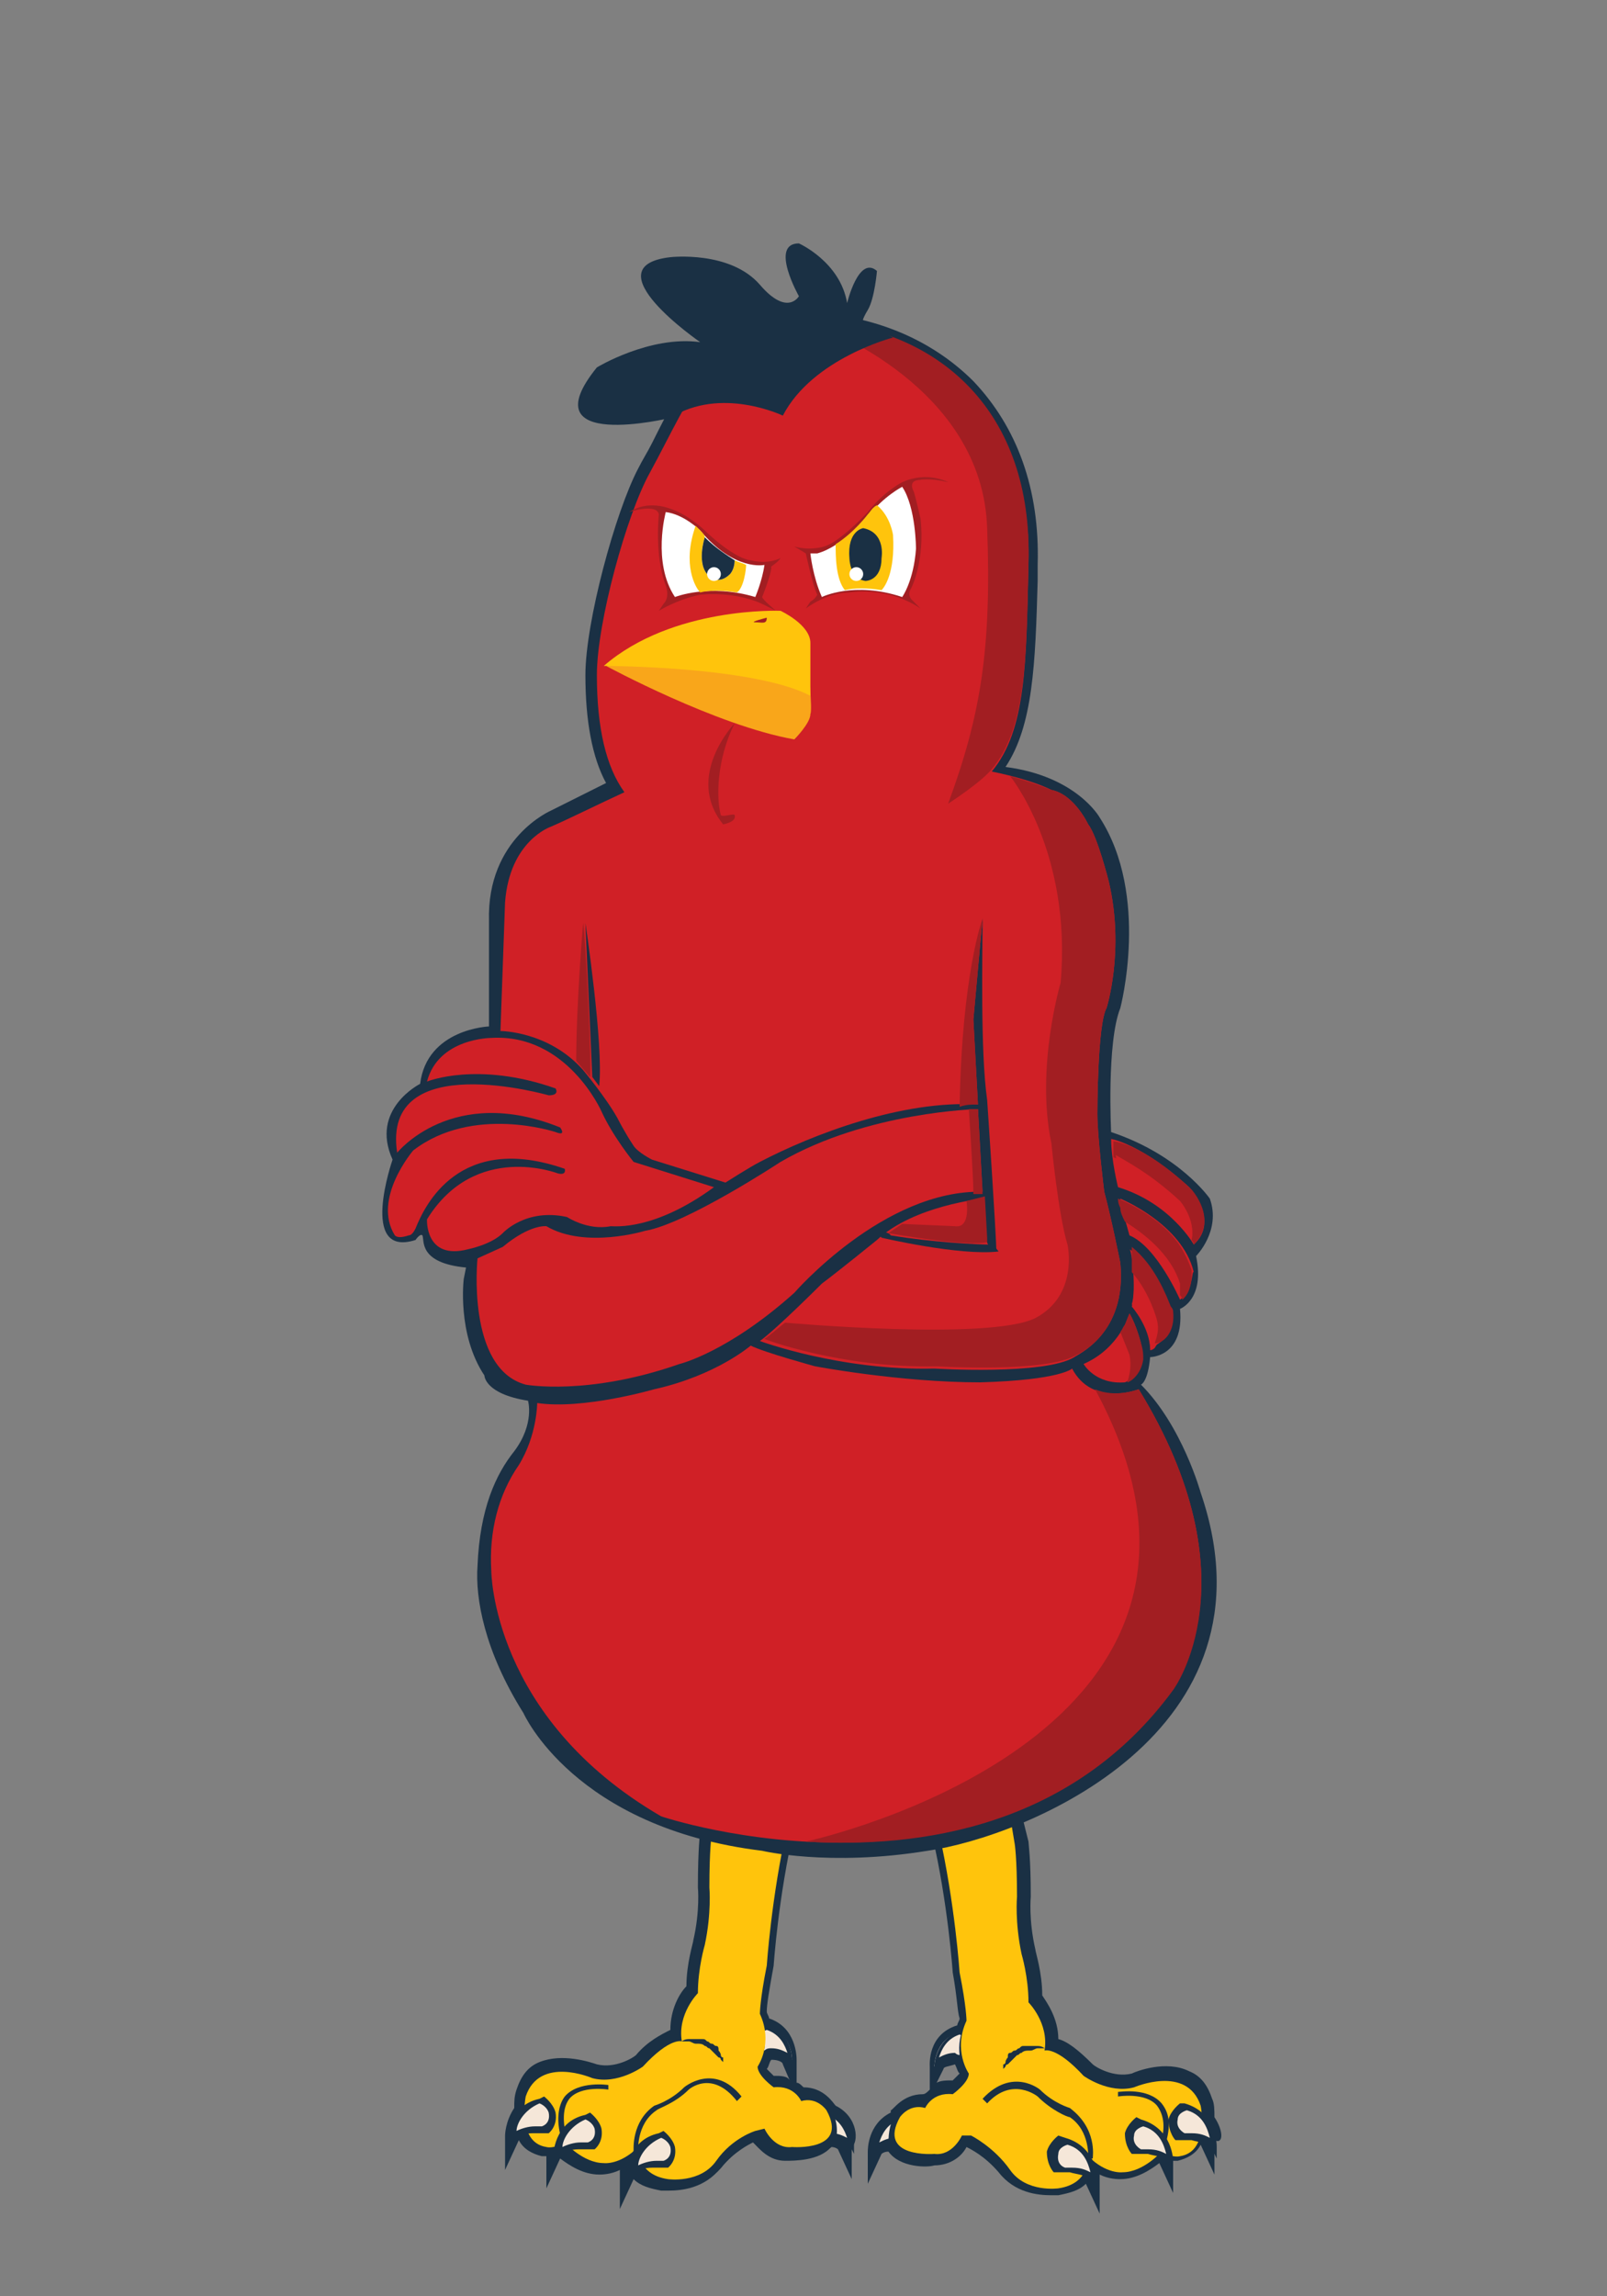 <?xml version="1.0" encoding="utf-8"?>
<!-- Generator: Adobe Illustrator 19.2.0, SVG Export Plug-In . SVG Version: 6.00 Build 0)  -->
<svg version="1.1" id="Capa_1" xmlns="http://www.w3.org/2000/svg" xmlns:xlink="http://www.w3.org/1999/xlink" x="0px" y="0px"
	 viewBox="0 0 70 100" style="enable-background:new 0 0 70 100;" xml:space="preserve">
<rect x="0" y="0" width="70" height="100" fill="#808080" stroke="none"/>
<style type="text/css">
	.st0{fill:#1A3044;}
	.st1{fill:#F5E7D9;}
	.st2{fill:#FFC40C;}
	.st3{fill:#D02026;}
	.st4{fill:none;stroke:#FFFFFF;stroke-width:0.2;stroke-miterlimit:10;}
	.st5{fill:#A21E22;}
	.st6{fill:#FFFFFF;}
	.st7{fill:#F9A61A;}
	.st8{fill:none;}
</style>
<g>
	<g>
		<path class="st0" d="M36.4,91.7C36.4,91.7,36.4,91.6,36.4,91.7c-0.1-0.1-0.5-0.8-1.4-0.8c-0.1-0.1-0.2-0.2-0.3-0.2l0-1
			c0-0.1,0-1.4-1.2-1.8c0-0.1-0.1-0.2-0.1-0.3c0-0.3,0.1-0.9,0.3-2l0,0c0,0,0.2-3,0.9-6l0-0.1l-0.7-2.5l-1.5-0.3l-1.7,1.7v0.3
			l-0.2,1.1c0,0-0.1,0.6-0.1,2.4l0,0c0,0,0.1,1-0.2,2.3c0,0.1-0.3,1-0.3,2c-0.3,0.3-0.7,1-0.7,1.9c-0.4,0.2-1,0.5-1.5,1.1
			c-0.1,0.1-0.9,0.6-1.7,0.4c-0.3-0.1-1.5-0.5-2.5-0.1c-0.5,0.2-0.8,0.6-1,1.2l0,0c-0.1,0.3-0.1,0.5-0.1,0.8
			c-0.4,0.6-0.4,1.2-0.4,1.2l0,1.5l0.6-1.3c0,0,0,0,0,0c0.2,0.4,0.6,0.6,1,0.7c0,0,0.1,0,0.2,0l0,1.4l0.6-1.3c0,0,0,0,0,0
			c0.4,0.3,1,0.7,1.7,0.7c0.1,0,0.5,0,0.9-0.2c0,0.1,0,0.2,0,0.2l0,1.5l0.6-1.3c0.3,0.3,0.7,0.4,1.2,0.5c0,0,0.2,0,0.3,0
			c0.6,0,1.6-0.1,2.3-1c0.6-0.7,1.2-1,1.4-1.1c0.3,0.3,0.7,0.8,1.4,0.8c0.4,0,1.5,0,2-0.6c0.2,0,0.3,0.1,0.3,0.1l0.6,1.3l0-1.4
			C37.4,93.3,37.4,92.2,36.4,91.7z M33.7,90.4c-0.1-0.1-0.2-0.2-0.3-0.3c0.1-0.1,0.1-0.3,0.2-0.4c0.3,0,0.5,0.1,0.5,0.2l0.3,0.7
			C34.3,90.4,34,90.4,33.7,90.4C33.8,90.4,33.7,90.4,33.7,90.4z"/>
		<path class="st0" d="M52.9,92.2c0-0.3,0-0.6-0.1-0.8l0,0c-0.2-0.6-0.5-1-1-1.2c-1-0.5-2.3,0-2.5,0.1c-0.8,0.2-1.6-0.3-1.7-0.4
			c-0.6-0.6-1.1-1-1.5-1.1c0-0.9-0.5-1.6-0.7-1.9c0-1-0.3-1.9-0.3-2c-0.3-1.3-0.2-2.3-0.2-2.3l0,0c0-1.7-0.1-2.3-0.1-2.4L44.5,79
			v-0.3l-1.7-1.7l-1.5,0.3l-0.7,2.5l0,0.1c0.7,3,0.9,6,0.9,6l0,0c0.2,1.1,0.2,1.7,0.3,2c0,0.1-0.1,0.2-0.1,0.3
			c-1.3,0.4-1.2,1.7-1.2,1.8l0,1c-0.1,0.1-0.2,0.2-0.3,0.2c-0.9,0-1.3,0.7-1.4,0.7c0,0,0,0.1,0,0.1c-1,0.5-1,1.6-1,1.7l0,1.4
			l0.6-1.3c0,0,0.1-0.1,0.3-0.1c0.5,0.7,1.7,0.7,2,0.6c0.7,0,1.2-0.4,1.4-0.8c0.2,0.1,0.8,0.4,1.4,1.1c0.7,0.9,1.7,1,2.3,1
			c0.2,0,0.3,0,0.3,0c0.5-0.1,0.9-0.2,1.2-0.5l0.6,1.3l0-1.5c0,0,0-0.1,0-0.2c0.4,0.2,0.8,0.2,0.9,0.2c0.7,0,1.3-0.4,1.7-0.7
			c0,0,0,0,0,0l0.6,1.3l0-1.4c0.1,0,0.2,0,0.2,0c0.4-0.1,0.8-0.3,1-0.7c0,0,0,0,0,0l0.6,1.3l0-1.5C53.3,93.4,53.3,92.8,52.9,92.2z
			 M41.1,90.1c0-0.1,0.2-0.1,0.5-0.2c0.1,0.2,0.1,0.3,0.2,0.4c-0.1,0.1-0.2,0.2-0.3,0.3c-0.3,0-0.5,0-0.7,0.1L41.1,90.1z"/>
	</g>
	<g>
		<path class="st1" d="M35.8,93c0,0,1-0.1,1.3,0.4c0,0,0-1.2-1.1-1.5c0,0-0.4,0.1-0.4,0.5C35.5,92.7,35.8,93,35.8,93z"/>
		<path class="st0" d="M36,91.8c1.2,0.3,1.2,1.6,1.2,1.6l0,0.4L37,93.4c-0.1-0.2-0.5-0.3-0.8-0.3c-0.2,0-0.4,0-0.4,0l-0.1,0
			c0,0-0.3-0.3-0.2-0.8c0-0.3,0.4-0.6,0.4-0.6L36,91.8z M36.2,92.9c0.3,0,0.5,0.1,0.7,0.2c-0.1-0.3-0.3-0.8-0.9-1
			c0,0-0.3,0.1-0.4,0.4c-0.1,0.4,0.3,0.5,0.3,0.5C36,92.9,36.1,92.9,36.2,92.9z"/>
		<path class="st1" d="M35.8,93"/>
		<path class="st1" d="M36,91.9"/>
	</g>
	<g>
		<path class="st1" d="M33.2,89.3c0,0,1-0.1,1.3,0.4c0,0,0-1.2-1.1-1.5c0,0-0.4,0.1-0.4,0.5C32.9,89,33.2,89.3,33.2,89.3z"/>
		<path class="st0" d="M33.3,88.1c1.2,0.3,1.2,1.6,1.2,1.6l0,0.4l-0.2-0.4c-0.1-0.2-0.5-0.3-0.8-0.3c-0.2,0-0.4,0-0.4,0l-0.1,0
			c0,0-0.3-0.3-0.2-0.8c0-0.3,0.4-0.6,0.4-0.6L33.3,88.1z M33.6,89.2c0.3,0,0.5,0.1,0.7,0.2c-0.1-0.3-0.3-0.8-0.9-1
			c0,0-0.3,0.1-0.4,0.4c-0.1,0.4,0.3,0.5,0.3,0.5C33.4,89.2,33.5,89.2,33.6,89.2z"/>
		<path class="st1" d="M33.2,89.3"/>
		<path class="st1" d="M33.3,88.2"/>
	</g>
	<path class="st0" d="M36.1,91.7c0,0-0.5-0.7-1.3-0.6c-0.2-0.2-0.6-0.6-1.3-0.5c-0.2-0.2-0.4-0.4-0.5-0.5c0.2-0.3,0.6-1.3,0-2.4
		c0-0.2,0.1-0.8,0.3-2l0,0c0,0,0.2-3,0.9-6l0-0.1l-0.6-2.3l-1.2-0.3l-1.5,1.6v0.3l-0.2,1.1c0,0-0.1,0.6-0.1,2.3l0,0
		c0,0,0.1,1-0.2,2.4c0,0.1-0.3,1-0.3,2.1c-0.2,0.2-0.8,1-0.7,2c-0.3,0.1-0.9,0.3-1.6,1.1c-0.1,0.1-1,0.7-2,0.4
		c-0.2-0.1-1.4-0.5-2.3-0.1c-0.4,0.2-0.7,0.6-0.9,1l0,0c-0.2,0.8-0.1,2.3,1.1,2.6c0.1,0,0.3,0.1,0.8-0.1c0.3,0.3,1,0.8,1.8,0.8
		c0.1,0,0.7,0,1.3-0.4c0.2,0.5,0.6,1,1.5,1.1c0,0,0.1,0,0.3,0c0.5,0,1.5-0.1,2.1-0.9c0.7-0.8,1.4-1.2,1.5-1.2l0.2,0
		c0.2,0.3,0.6,0.8,1.3,0.8c0.2,0,1.4,0.1,1.9-0.6C36.5,92.8,36.5,92.3,36.1,91.7z"/>
	<path class="st2" d="M31.2,78.8L31,79.9c0,0-0.1,0.6-0.1,2.3c0,0,0.1,1.1-0.2,2.5c0,0-0.3,1-0.3,2.1c0,0-0.9,0.9-0.7,2.1
		c0,0-0.5-0.2-1.7,1.1c0,0-1.1,0.8-2.2,0.5c0,0-2.3-1-2.9,0.8c0,0-0.4,2,0.9,2.2c0,0,0.3,0.1,0.8-0.2c0,0,0.8,0.9,1.7,0.9
		c0,0,0.7,0.1,1.5-0.7c0,0-0.1,1.2,1.3,1.4c0,0,1.4,0.2,2.1-0.8s1.7-1.3,1.7-1.3l0.4-0.1c0,0,0.4,0.9,1.2,0.8c0,0,2.5,0.2,1.5-1.6
		c0,0-0.4-0.6-1.1-0.4c0,0-0.3-0.7-1.2-0.6c0,0-0.7-0.5-0.7-0.9c0,0,0.7-1,0.1-2.3c0,0,0-0.6,0.3-2.1c0,0,0.2-3,0.9-6.1l-0.6-2.1
		l-0.9-0.2l-1.4,1.4V78.8z"/>
	<g>
		<path class="st0" d="M24.5,93.3c-0.3-0.9-0.2-1.6,0.1-2c0.6-0.7,1.9-0.5,1.9-0.5l0,0.2c0,0-1.2-0.2-1.7,0.4
			c-0.3,0.4-0.3,1-0.1,1.8L24.5,93.3z"/>
	</g>
	<g>
		<path class="st0" d="M27.6,93.7c0-0.1-0.1-1.3,0.9-2l0,0c0,0,0.7-0.2,1.3-0.8c0,0,1.3-1.1,2.5,0.4l-0.2,0.2C31,90.1,30,91,30,91
			c-0.6,0.6-1.3,0.8-1.4,0.9c-0.9,0.6-0.8,1.8-0.8,1.8L27.6,93.7z"/>
	</g>
	<path class="st0" d="M29.7,88.9c0,0,0.1-0.1,0.3-0.1c0.1,0,0.2,0,0.4,0c0.1,0,0.1,0,0.2,0c0.1,0,0.1,0,0.2,0.1
		c0.1,0,0.1,0.1,0.2,0.1c0.1,0,0.1,0.1,0.2,0.1c0.1,0,0.1,0.1,0.1,0.2c0,0,0.1,0.1,0.1,0.2c0,0,0,0.1,0.1,0.1c0,0,0,0.1,0,0.1
		c0,0.1,0,0.1,0,0.1s0,0-0.1-0.1c0,0,0-0.1-0.1-0.1c0,0-0.1-0.1-0.1-0.1c0,0-0.1-0.1-0.1-0.1c0,0-0.1-0.1-0.1-0.1
		c0,0-0.1-0.1-0.1-0.1c-0.1,0-0.1-0.1-0.2-0.1c-0.1-0.1-0.2-0.1-0.4-0.1c-0.1,0-0.2-0.1-0.3-0.1C29.9,88.9,29.7,88.9,29.7,88.9z"/>
	<g>
		<path class="st1" d="M29,94.3c0,0-1.2-0.1-1.5,0.4c0,0,0-1.4,1.3-1.7c0,0,0.5,0.2,0.5,0.5C29.3,93.9,29,94.3,29,94.3z"/>
		<path class="st0" d="M28.9,92.8c0,0,0.4,0.3,0.5,0.7c0.1,0.6-0.3,0.9-0.3,0.9l-0.2,0c0,0-0.2,0-0.5,0c-0.3,0-0.8,0.1-0.9,0.4
			l-0.2,0.4l0-0.5c0,0,0-1.5,1.4-1.8L28.9,92.8z M28.9,94.1c0,0,0.4-0.1,0.3-0.6c-0.1-0.3-0.4-0.4-0.4-0.4c-0.7,0.3-1,0.9-1,1.2
			c0.2-0.1,0.5-0.2,0.8-0.2C28.7,94.1,28.8,94.1,28.9,94.1z"/>
		<path class="st1" d="M29,94.3"/>
		<path class="st1" d="M28.8,93"/>
	</g>
	<g>
		<path class="st1" d="M25.7,93.5c0,0-1.2-0.1-1.5,0.4c0,0,0-1.4,1.3-1.7c0,0,0.5,0.2,0.5,0.5C26,93.1,25.7,93.5,25.7,93.5z"/>
		<path class="st0" d="M25.7,92c0,0,0.4,0.3,0.5,0.7c0.1,0.6-0.3,0.9-0.3,0.9l-0.2,0c0,0-0.2,0-0.5,0c-0.3,0-0.8,0.1-0.9,0.4
			l-0.2,0.4l0-0.5c0,0,0-1.5,1.4-1.8L25.7,92z M25.6,93.3c0,0,0.4-0.1,0.3-0.6c-0.1-0.3-0.4-0.4-0.4-0.4c-0.7,0.3-1,0.9-1,1.2
			c0.2-0.1,0.5-0.2,0.8-0.2C25.4,93.3,25.5,93.3,25.6,93.3z"/>
		<path class="st1" d="M25.7,93.5"/>
		<path class="st1" d="M25.5,92.2"/>
	</g>
	<g>
		<path class="st1" d="M23.8,92.7c0,0-1.2-0.1-1.5,0.4c0,0,0-1.4,1.3-1.7c0,0,0.5,0.2,0.5,0.5C24.1,92.4,23.8,92.7,23.8,92.7z"/>
		<path class="st0" d="M23.7,91.3c0,0,0.4,0.3,0.5,0.7c0.1,0.6-0.3,0.9-0.3,0.9l-0.2,0c0,0-0.2,0-0.5,0c-0.3,0-0.8,0.1-0.9,0.4
			l-0.2,0.4l0-0.5c0,0,0-1.5,1.4-1.8L23.7,91.3z M23.6,92.6c0,0,0.4-0.1,0.3-0.6c-0.1-0.3-0.4-0.4-0.4-0.4c-0.7,0.3-1,0.9-1,1.2
			c0.2-0.1,0.5-0.2,0.8-0.2C23.4,92.6,23.5,92.6,23.6,92.6z"/>
		<path class="st1" d="M23.8,92.7"/>
		<path class="st1" d="M23.6,91.4"/>
	</g>
	<g>
		<path class="st1" d="M39.4,93.3c0,0-1-0.1-1.3,0.4c0,0,0-1.2,1.1-1.5c0,0,0.4,0.1,0.4,0.5C39.6,93,39.4,93.3,39.4,93.3z"/>
		<path class="st0" d="M39.3,92.1c0,0,0.4,0.3,0.4,0.6c0.1,0.5-0.2,0.8-0.2,0.8l-0.1,0c0,0-0.2,0-0.4,0c-0.2,0-0.6,0.1-0.8,0.3
			L38,94.1l0-0.4c0,0,0-1.2,1.2-1.6L39.3,92.1z M39.3,93.2c0,0,0.3-0.1,0.3-0.5c-0.1-0.3-0.4-0.4-0.4-0.4c-0.6,0.2-0.8,0.7-0.9,1
			c0.2-0.1,0.4-0.2,0.7-0.2C39.1,93.2,39.2,93.2,39.3,93.2z"/>
		<path class="st1" d="M39.4,93.3"/>
		<path class="st1" d="M39.2,92.2"/>
	</g>
	<g>
		<path class="st1" d="M42,89.6c0,0-1-0.1-1.3,0.4c0,0,0-1.2,1.1-1.5c0,0,0.4,0.1,0.4,0.5C42.3,89.3,42,89.6,42,89.6z"/>
		<path class="st0" d="M42,88.3c0,0,0.4,0.3,0.4,0.6c0.1,0.5-0.2,0.8-0.2,0.8l-0.1,0c0,0-0.2,0-0.4,0c-0.2,0-0.6,0.1-0.8,0.3
			l-0.2,0.4l0-0.4c0,0,0-1.2,1.2-1.6L42,88.3z M41.9,89.5c0,0,0.3-0.1,0.3-0.5c-0.1-0.3-0.4-0.4-0.4-0.4c-0.6,0.2-0.8,0.7-0.9,1
			c0.2-0.1,0.4-0.2,0.7-0.2C41.7,89.5,41.8,89.5,41.9,89.5z"/>
		<path class="st1" d="M42,89.6"/>
		<path class="st1" d="M41.9,88.5"/>
	</g>
	<path class="st0" d="M39,92c0,0,0.5-0.7,1.3-0.6c0.2-0.2,0.6-0.6,1.3-0.5c0.2-0.2,0.4-0.4,0.5-0.5c-0.2-0.3-0.6-1.3,0-2.4
		c0-0.2-0.1-0.8-0.3-2l0,0c0,0-0.2-3-0.9-6l0-0.1l0.6-2.3l1.2-0.3l1.5,1.6V79l0.2,1.1c0,0,0.1,0.6,0.1,2.3l0,0c0,0-0.1,1,0.2,2.4
		c0,0.1,0.3,1,0.3,2.1c0.2,0.2,0.8,1,0.7,2c0.3,0.1,0.9,0.3,1.6,1.1c0.1,0.1,1,0.7,2,0.4c0.2-0.1,1.4-0.5,2.3-0.1
		c0.4,0.2,0.7,0.6,0.9,1l0,0c0.2,0.8,0.1,2.3-1.1,2.6c-0.1,0-0.3,0.1-0.8-0.1c-0.3,0.3-1,0.8-1.8,0.8c-0.1,0-0.7,0-1.3-0.4
		c-0.2,0.5-0.6,1-1.5,1.1c0,0-0.1,0-0.3,0c-0.5,0-1.5-0.1-2.1-0.9c-0.7-0.8-1.4-1.2-1.5-1.2l-0.2,0c-0.2,0.3-0.6,0.8-1.3,0.8
		c-0.2,0-1.4,0.1-1.9-0.6C38.7,93.1,38.7,92.6,39,92z"/>
	<path class="st2" d="M44,79.1l0.2,1.2c0,0,0.1,0.6,0.1,2.3c0,0-0.1,1.1,0.2,2.5c0,0,0.3,1,0.3,2.1c0,0,0.9,0.9,0.7,2.1
		c0,0,0.5-0.2,1.7,1.1c0,0,1.1,0.8,2.2,0.5c0,0,2.3-1,2.9,0.8c0,0,0.4,2-0.9,2.2c0,0-0.3,0.1-0.8-0.2c0,0-0.8,0.9-1.7,0.9
		c0,0-0.7,0.1-1.5-0.7c0,0,0.1,1.2-1.3,1.4c0,0-1.4,0.2-2.1-0.8S42.3,93,42.3,93L41.9,93c0,0-0.4,0.9-1.2,0.8c0,0-2.5,0.2-1.5-1.6
		c0,0,0.4-0.6,1.1-0.4c0,0,0.3-0.7,1.2-0.6c0,0,0.7-0.5,0.7-0.9c0,0-0.7-1-0.1-2.3c0,0,0-0.6-0.3-2.1c0,0-0.2-3-0.9-6.1l0.6-2.1
		l0.9-0.2l1.4,1.4V79.1z"/>
	<g>
		<path class="st0" d="M50.7,93.6l-0.2-0.1c0.3-0.8,0.2-1.4-0.1-1.8c-0.5-0.6-1.7-0.4-1.7-0.4l0-0.2c0.1,0,1.3-0.2,1.9,0.5
			C51,92.1,51,92.7,50.7,93.6z"/>
	</g>
	<g>
		<path class="st0" d="M47.6,94l-0.2,0c0,0,0.1-1.2-0.8-1.8c-0.1,0-0.8-0.3-1.4-0.9c0,0-1.1-0.9-2.2,0.3l-0.2-0.2
			c1.3-1.4,2.5-0.4,2.5-0.4c0.6,0.6,1.3,0.8,1.3,0.8l0,0C47.8,92.7,47.6,93.9,47.6,94z"/>
	</g>
	<path class="st0" d="M45.5,89.2c0,0-0.1-0.1-0.3-0.1c-0.1,0-0.2,0-0.4,0c-0.1,0-0.1,0-0.2,0c-0.1,0-0.1,0-0.2,0.1
		c-0.1,0-0.1,0.1-0.2,0.1c-0.1,0-0.1,0.1-0.2,0.1c-0.1,0-0.1,0.1-0.1,0.2c0,0-0.1,0.1-0.1,0.2c0,0,0,0.1-0.1,0.1c0,0,0,0.1,0,0.1
		c0,0.1,0,0.1,0,0.1s0,0,0.1-0.1c0,0,0-0.1,0.1-0.1c0,0,0.1-0.1,0.1-0.1c0,0,0.1-0.1,0.1-0.1c0,0,0.1-0.1,0.1-0.1
		c0,0,0.1-0.1,0.1-0.1c0.1,0,0.1-0.1,0.2-0.1c0.1-0.1,0.2-0.1,0.4-0.1c0.1,0,0.2-0.1,0.3-0.1C45.3,89.2,45.5,89.2,45.5,89.2z"/>
	<g>
		<path class="st1" d="M46.2,94.5c0,0,1.2-0.1,1.5,0.4c0,0,0-1.4-1.3-1.7c0,0-0.5,0.2-0.5,0.5C45.9,94.2,46.2,94.5,46.2,94.5z"/>
		<path class="st0" d="M46.4,93.1c1.4,0.4,1.4,1.8,1.4,1.8l0,0.5L47.5,95c-0.1-0.3-0.6-0.3-0.9-0.4c-0.3,0-0.5,0-0.5,0l-0.2,0
			c0,0-0.3-0.3-0.3-0.9c0.1-0.4,0.5-0.7,0.5-0.7L46.4,93.1z M46.7,94.4c0.4,0,0.6,0.1,0.8,0.2c-0.1-0.4-0.3-1-1-1.2
			c0,0-0.4,0.1-0.4,0.4c-0.1,0.5,0.3,0.6,0.3,0.6C46.4,94.4,46.5,94.4,46.7,94.4z"/>
		<path class="st1" d="M46.2,94.5"/>
		<path class="st1" d="M46.4,93.2"/>
	</g>
	<g>
		<path class="st1" d="M49.5,93.7c0,0,1.2-0.1,1.5,0.4c0,0,0-1.4-1.3-1.7c0,0-0.5,0.2-0.5,0.5C49.2,93.4,49.5,93.7,49.5,93.7z"/>
		<path class="st0" d="M49.7,92.3c1.4,0.4,1.4,1.8,1.4,1.8l0,0.5l-0.2-0.4c-0.1-0.3-0.6-0.3-0.9-0.4c-0.3,0-0.5,0-0.5,0l-0.2,0
			c0,0-0.3-0.3-0.3-0.9c0.1-0.4,0.5-0.7,0.5-0.7L49.7,92.3z M50,93.6c0.4,0,0.6,0.1,0.8,0.2c-0.1-0.4-0.3-1-1-1.2
			c0,0-0.4,0.1-0.4,0.4c-0.1,0.4,0.3,0.6,0.3,0.6C49.7,93.6,49.8,93.6,50,93.6z"/>
		<path class="st1" d="M49.5,93.7"/>
		<path class="st1" d="M49.6,92.4"/>
	</g>
	<g>
		<path class="st1" d="M51.4,93c0,0,1.2-0.1,1.5,0.4c0,0,0-1.4-1.3-1.7c0,0-0.5,0.2-0.5,0.5C51.1,92.7,51.4,93,51.4,93z"/>
		<path class="st0" d="M51.6,91.6C53,92,53,93.4,53,93.5l0,0.5l-0.2-0.4c-0.1-0.3-0.6-0.3-0.9-0.4c-0.3,0-0.5,0-0.5,0l-0.2,0
			c0,0-0.3-0.3-0.3-0.9c0.1-0.4,0.5-0.7,0.5-0.7L51.6,91.6z M51.9,92.9c0.4,0,0.6,0.1,0.8,0.2c-0.1-0.4-0.3-1-1-1.2
			c0,0-0.4,0.1-0.4,0.4c-0.1,0.4,0.3,0.6,0.3,0.6C51.6,92.9,51.8,92.9,51.9,92.9z"/>
		<path class="st1" d="M51.4,93"/>
		<path class="st1" d="M51.6,91.7"/>
	</g>
	<g>
		<path class="st0" d="M52.3,65c0,0-0.8-2.9-2.6-4.7c0,0,0.3-0.1,0.4-1.2c0,0,1.5,0,1.3-2.1c0,0,1.1-0.4,0.7-2.3
			c0,0,1.1-1.1,0.6-2.5c0,0-1.3-1.9-4.3-2.9c0,0-0.2-3.9,0.4-5.4c0,0,1.3-4.9-0.9-8.3c0,0-1-1.8-4.1-2.2c1.2-1.8,1.3-4.5,1.4-8.1
			l0-0.7c0.1-3.3-0.9-6-2.8-8c-1.9-1.9-4.6-3-7.7-3c-3.4,0-4.8,2.7-6.3,5.7c-0.2,0.4-0.4,0.7-0.6,1.1c-1,1.9-2.3,6.7-2.3,9
			c0,2,0.3,3.6,0.9,4.7L24,35.3c0,0-2.8,1.2-2.7,4.8l0,4.6c0,0-2.7,0.1-3,2.5c0,0-2.2,1.1-1.2,3.3c0,0-1.5,4.3,1,3.5
			c0,0,0.2-0.3,0.3-0.2c0.1,0.2-0.2,1.2,1.9,1.4l-0.1,0.5c0,0-0.3,2.4,0.9,4.2c0,0,0,0.8,1.9,1.1c0,0,0.3,1-0.6,2.2
			c-0.8,1-1.5,2.5-1.6,5c-0.1,1.4,0.3,3.7,2,6.4c0,0,2.2,5,10.4,6c0,0,2.9,0.7,7.2,0C44.6,80,55.9,75.5,52.3,65z"/>
		<path class="st3" d="M48.8,55c0,0-0.4-2-0.7-3.1c0,0-0.3-2.4-0.3-3.4c0,0,0-3.9,0.4-4.6c0,0,0.8-2.5,0.1-5.5c0,0-0.5-2-0.9-2.5
			c0,0-0.6-1.3-1.6-1.5c-0.6-0.3-1.6-0.6-2.6-0.8c1.5-1.8,1.5-4.7,1.6-9c0.2-7-4.5-10.5-10-10.5c-3.6,0-4.7,3.2-6.5,6.5
			c-1,1.8-2.3,6.5-2.3,8.8c0,2.3,0.4,4,1.2,5.1c-1.3,0.6-2.5,1.2-3.2,1.5c0,0-1.8,0.6-2,3.3l-0.2,5.6c0,0,2.1,0,3.6,1.7
			c0,0,1,1.2,1.5,2.1c0,0,0.3,0.6,0.7,1.2c0.2,0.3,0.8,0.6,0.8,0.6l3.2,1c0,0,1.1-0.7,1.5-0.9c2.3-1.2,6.2-2.7,9.5-2.5l-0.2-3.7
			c0,0,0.2-2.2,0.4-4.4c0,1.6-0.1,5.8,0.2,7.9c0,0,0.4,5.9,0.4,6.6c0,0-0.4,0-0.5-0.8l-0.1-1.5c0,0-3,0.3-4.6,1.8
			c0,0-1.6,1.3-2.4,1.9c0,0-2,2-2.7,2.5c0,0,3.5,1.3,7.6,1.2c0,0,4.8,0.3,6.1-0.5C46.9,59,49.1,58.1,48.8,55z"/>
		<path class="st3" d="M31.1,51.7l-3.5-1.1c0,0-0.9-1.1-1.4-2.2c0,0-1.5-3.4-4.8-3.2c0,0-2.3,0-2.8,1.9c0,0,2.2-0.9,5.6,0.3
			c0,0,0.2,0.3-0.3,0.3c0,0-7.3-2.1-6.6,2.5c0,0,2.4-3,7.1-1.1c0,0,0.3,0.4-0.2,0.2c0,0-3.6-1.2-6.2,0.8c0,0-1.8,2.1-0.8,3.7
			c0.1,0.1,0.3,0.1,0.6,0c0.1,0,0.2-0.1,0.3-0.3c0.4-1,1.9-4.2,6.5-2.6c0,0,0.1,0.3-0.3,0.2c0,0-3.6-1.4-5.7,2c0,0-0.1,1.8,1.8,1.3
			c0,0,1-0.2,1.5-0.7c0,0,1-1.1,2.8-0.7c0,0,0.9,0.6,1.9,0.4C26.8,53.4,28.5,53.6,31.1,51.7z"/>
		<path class="st3" d="M42.6,48.3c0,0-4.8,0.1-8.6,2.3c0,0-4.1,2.7-5.9,3c0,0-2.6,0.8-4.3-0.2c0,0-0.7-0.1-1.9,0.9l-1.1,0.5
			c0,0-0.5,4.8,2.1,5.5c0,0,2.7,0.5,6.7-0.9c0,0,2.1-0.5,5-3.1c0,0,3.9-4.5,8.2-4.4L42.6,48.3z"/>
		<path class="st3" d="M49.2,57.2c0,0-0.4,1.5-2,2.2c0,0,0.5,0.9,1.8,0.8c0,0,0.9-0.3,0.7-1.7C49.7,58.5,49.5,57.7,49.2,57.2z"/>
		<path class="st3" d="M49.3,56.8c0,0,0.8,0.9,0.8,1.9c0,0,1.2-0.4,0.9-1.6c0,0-0.5-1.8-1.8-2.7C49.3,54.4,49.5,56.2,49.3,56.8z"/>
		<path class="st3" d="M51.4,56.6c0,0-1-2.3-2.2-2.8c0,0-0.4-1.4-0.4-1.6c0,0,2.7,1.1,3.2,3.2C51.9,55.3,52,56.2,51.4,56.6z"/>
		<path class="st4" d="M52,54.3"/>
		<path class="st3" d="M52,54.2c0,0-1-1.8-3.3-2.5c0,0-0.3-1.2-0.3-2.1c0,0,1.3,0.2,3.4,2.1C51.9,51.8,53.1,53.2,52,54.2z"/>
		<path class="st5" d="M51.9,54c0.1,0.1,0.1,0.2,0.1,0.2c1.1-1.1-0.1-2.4-0.1-2.4c-2.1-2-3.4-2.1-3.4-2.1c0,0.2,0,0.5,0,0.7
			c0.6,0.2,1.5,0.8,2.8,2C51.4,52.4,52.1,53.2,51.9,54z"/>
		<path class="st5" d="M49.7,58.5c0,0-0.2-0.8-0.5-1.3c0,0-0.1,0.2-0.2,0.5c-0.1,0.1-0.1,0.2-0.2,0.3c0.2,0.5,0.4,1,0.4,1
			c0.1,0.5,0,0.9-0.1,1.2c0.1,0,0.6-0.3,0.7-1C49.8,59,49.8,58.8,49.7,58.5z"/>
		<path class="st3" d="M50.5,57.7c0,0-0.4-1.2-1.1-2.1c0,0.5,0,1-0.1,1.3c0,0,0.8,0.9,0.8,1.9c0,0,0.1,0,0.2-0.1
			C50.5,58.4,50.6,58.1,50.5,57.7z"/>
		<path class="st5" d="M51.1,57.1c0,0,0-0.1-0.1-0.2c-0.2-0.5-0.7-1.8-1.7-2.6c0,0,0,0.2,0,0.4c0,0.2,0,0.5,0,0.7
			c0.8,0.9,1.1,2.1,1.1,2.1c0.1,0.4,0,0.7-0.1,1C50.7,58.5,51.2,58,51.1,57.1z"/>
		<path class="st3" d="M51.4,55.8c-0.3-1.3-1.5-2.2-2.4-2.7c0.1,0.3,0.2,0.6,0.2,0.6c1,0.5,1.8,2,2.1,2.6
			C51.4,56.1,51.4,55.8,51.4,55.8z"/>
		<path class="st5" d="M51.9,55.3c-0.1-0.3-0.2-0.5-0.3-0.7c-0.8-1.6-2.9-2.4-2.9-2.4c0,0.1,0,0.2,0.1,0.4c0,0.2,0.1,0.4,0.2,0.6
			c0.8,0.5,2,1.4,2.4,2.7c0,0,0,0.2,0,0.5c0.1,0.1,0.1,0.2,0.1,0.2C52,56.2,51.9,55.3,51.9,55.3z"/>
		<path class="st3" d="M51.9,54c0.2-0.9-0.5-1.7-0.5-1.7c-1.3-1.2-2.3-1.7-2.8-2c0.1,0.7,0.2,1.3,0.2,1.3
			C50.6,52.3,51.6,53.6,51.9,54z"/>
		<path class="st3" d="M49.6,60.5c0,0-2,0.8-2.9-0.9c0,0-0.5,0.5-4,0.6c-3.5,0-7.2-0.7-7.2-0.7s-2.2-0.6-2.8-0.9
			c0,0-1.5,1.3-4.2,1.9c0,0-3.1,0.9-5.1,0.6c0,0,0,1.4-0.8,2.7c-0.9,1.3-1.3,2.9-1.2,4.6c0,0,0,6.4,7.4,10.7c0,0,14.5,4.9,22.2-5.6
			C51.1,73.6,54.7,68.8,49.6,60.5z"/>
		<path class="st0" d="M25.8,46.9l-0.3-6.7c0,0,0.8,5.3,0.6,7.1L25.8,46.9z"/>
		<path class="st0" d="M38.4,53.9c0,0,3.4,0.8,5.1,0.6l-0.4-0.5c0,0,0,0.2,0,0.2c-0.5,0-2.5-0.1-4.3-0.4
			C38.7,53.6,38.1,53.6,38.4,53.9z"/>
		<path class="st5" d="M34,24.3c0,0-0.5,0.3-1.3,0.1c0,0-0.6,0-1.9-1.2c0,0-1.8-1.9-3.4-0.9c0,0,1.2-0.4,1.3,0.1
			c0,0-0.2,1.8,0.3,3.1c0,0,0.2,0.5-0.1,0.8l-0.2,0.3c0,0,0.8-0.5,1.8-0.7c0,0,1.6-0.2,2.9,0.5l0.4,0.2c0,0-0.6-0.5-0.6-0.6
			c0,0,0.4-1,0.4-1.3C33.5,24.7,33.9,24.5,34,24.3z"/>
		<path class="st5" d="M41.3,21c0,0-0.9-0.5-2,0c0,0-0.8,0.4-1.5,1.3c0,0-1.2,1.3-1.9,1.5c0,0-0.6,0.2-1.3,0l0.5,0.3
			c0,0,0.3,1.4,0.5,1.8c0,0-0.1,0.2-0.3,0.3l-0.2,0.3c0,0,0.9-0.7,1.9-0.7c0,0,1.6-0.3,3.1,0.7l-0.4-0.4c0,0-0.2-0.2,0-0.5
			c0,0,0.6-1.2,0.4-3c0,0-0.2-0.9-0.3-1.2c0,0-0.3-0.5,0.3-0.5C40,20.9,40.5,20.8,41.3,21z"/>
		<path class="st6" d="M39.3,26c0,0,0.5-0.7,0.6-2.1c0,0,0-1.8-0.6-2.7c0,0-0.8,0.4-1.5,1.3c0,0-1.1,1.3-2.2,1.6h-0.3
			c0,0,0.1,1,0.5,1.9C35.8,26,37.2,25.3,39.3,26z"/>
		<path class="st2" d="M36.4,23.7c0.8-0.5,1.4-1.3,1.4-1.3c0.1-0.1,0.2-0.3,0.4-0.4c0.6,0.5,0.7,1.3,0.7,1.3
			c0.1,1.7-0.4,2.3-0.5,2.4c-0.6-0.1-1.2-0.1-1.6,0C36.4,25.2,36.4,24.2,36.4,23.7z"/>
		<path class="st6" d="M33.3,24.6c0,0-1.3,0.3-2.8-1.5c0,0-0.7-0.7-1.5-0.8c0,0-0.6,2.2,0.4,3.7c0,0,1.5-0.6,3.5,0
			C32.9,26,33.2,25.3,33.3,24.6z"/>
		<path class="st2" d="M30.3,22.9c0.1,0.1,0.2,0.2,0.2,0.2c0.1,0.1,0.2,0.2,0.2,0.3l0,0c0,0-0.4,1.2,0.2,1.7c0,0,0.4,0.4,0.9-0.1
			c0,0,0.2-0.2,0.2-0.6c0.2,0.1,0.3,0.1,0.5,0.2c0,0.2-0.1,1-0.4,1.2l0,0c-0.6-0.1-1.2-0.1-1.6,0C30.3,25.6,29.7,24.6,30.3,22.9z"/>
		<path class="st0" d="M32,24.4C32,24.8,31.8,25,31.8,25c-0.5,0.5-0.9,0.1-0.9,0.1c-0.6-0.5-0.2-1.7-0.2-1.7l0,0
			C31.2,23.9,31.7,24.2,32,24.4z"/>
		<path class="st0" d="M38.4,24.3c0,0,0.2-1.1-0.8-1.3c0,0-0.7,0.1-0.6,1.3c0,0,0,0.9,0.7,1C37.7,25.3,38.4,25.3,38.4,24.3z"/>
		<path class="st7" d="M34.6,32.2c-3.4-0.6-8.2-3.2-8.2-3.2s6.3-1.3,8.8,0c0,0,0.2,1.9,0.1,2.1C35.3,31.5,34.6,32.2,34.6,32.2z"/>
		<path class="st2" d="M34,26.6c0,0,1.3,0.6,1.3,1.4c0,0.6,0,2.3,0,2.3c-2.5-1.3-9-1.3-9-1.3C29.3,26.4,34,26.6,34,26.6z"/>
		<circle class="st6" cx="37.3" cy="25" r="0.3"/>
		<circle class="st6" cx="31.1" cy="25" r="0.3"/>
		<path class="st8" d="M44,33.8L44,33.8l0.9-1.1l-1.5,0.7c0,0.1-0.1,0.1-0.2,0.2c0,0,0,0,0,0C43.5,33.6,43.8,33.7,44,33.8z"/>
		<path class="st5" d="M43,23c0.2,5.3-0.3,8.2-1.7,12c0,0,1.4-0.9,1.9-1.5c1.5-1.8,1.5-4.7,1.6-9c0.2-6.6-3.9-10.1-9-10.5l-0.1,0.2
			C35.8,14.3,42.8,16.8,43,23z"/>
		<path class="st5" d="M40.8,59.5c0,0,4.8,0.3,6.1-0.5c0,0,2.2-0.9,1.9-4c0,0-0.4-2-0.7-3.1c0,0-0.3-2.4-0.3-3.4c0,0,0-3.9,0.4-4.6
			c0,0,0.8-2.5,0.1-5.5c0,0-0.5-2-0.9-2.5c0,0-0.6-1.3-1.6-1.5c-0.5-0.2-1.1-0.4-1.8-0.6c0,0,2.7,3.3,2.2,9c0,0-1.1,3.7-0.4,7
			c0,0,0.3,3.1,0.7,4.4c0,0,0.5,2.2-1.4,3.2c-2,1-10.9,0.2-10.9,0.2l0,0c-0.4,0.3-0.7,0.6-0.9,0.7C33.2,58.3,36.7,59.6,40.8,59.5z"
			/>
		<path class="st0" d="M34.1,18.1c0,0-2.7-1.3-4.9,0.1c0,0-6.2,1.5-3.2-2.2c0,0,2.3-1.4,4.5-1.1c0,0-4.8-3.3-1.3-3.7
			c0,0,2.6-0.3,3.9,1.2c1.2,1.4,1.7,0.5,1.7,0.5s-1.3-2.3,0-2.3c0,0,1.8,0.8,2.1,2.6c0,0,0.5-2.1,1.3-1.4c0,0-0.1,1.2-0.4,1.7
			S37.6,14,37.6,14l1.3,0.7C38.9,14.7,35.4,15.6,34.1,18.1z"/>
		<path class="st5" d="M32,31.5c0,0-2.2,2.3-0.5,4.4c0,0,0.6-0.1,0.5-0.4c0-0.1-0.5,0.1-0.6,0C31.2,34.8,31.2,33.1,32,31.5z"/>
		<path class="st5" d="M33.4,26.9c0,0-0.8,0.2-0.5,0.2S33.4,27.2,33.4,26.9z"/>
		<path class="st5" d="M51.1,73.6c0,0,3.6-4.8-1.5-13.1c0,0-1,0.4-1.9,0l0,0c7.8,14.4-10.4,19.2-12.6,19.7
			C40,80.5,46.7,79.6,51.1,73.6z"/>
		<path class="st5" d="M42.6,48.1l-0.2-3.7c0,0,0.2-2.2,0.4-4.4c0,0-0.9,2.4-1,8.2C42.1,48.1,42.3,48.1,42.6,48.1z"/>
		<path class="st5" d="M42.1,52.3c0,0,0.2,1.2-0.5,1.1l-2.3-0.1l-0.6,0.4c0,0,3.3,0.6,4.3,0.4l0-0.2l-0.1-1.8L42.1,52.3z"/>
		<path class="st5" d="M42.2,48.3c0,0,0.2,2.9,0.2,3.7l0.4,0l-0.2-3.7H42.2z"/>
		<path class="st5" d="M25.4,40.2c0,0-0.3,3.5-0.3,6l0.6,0.7C25.8,46.9,25.5,40.6,25.4,40.2z"/>
	</g>
</g>
</svg>
